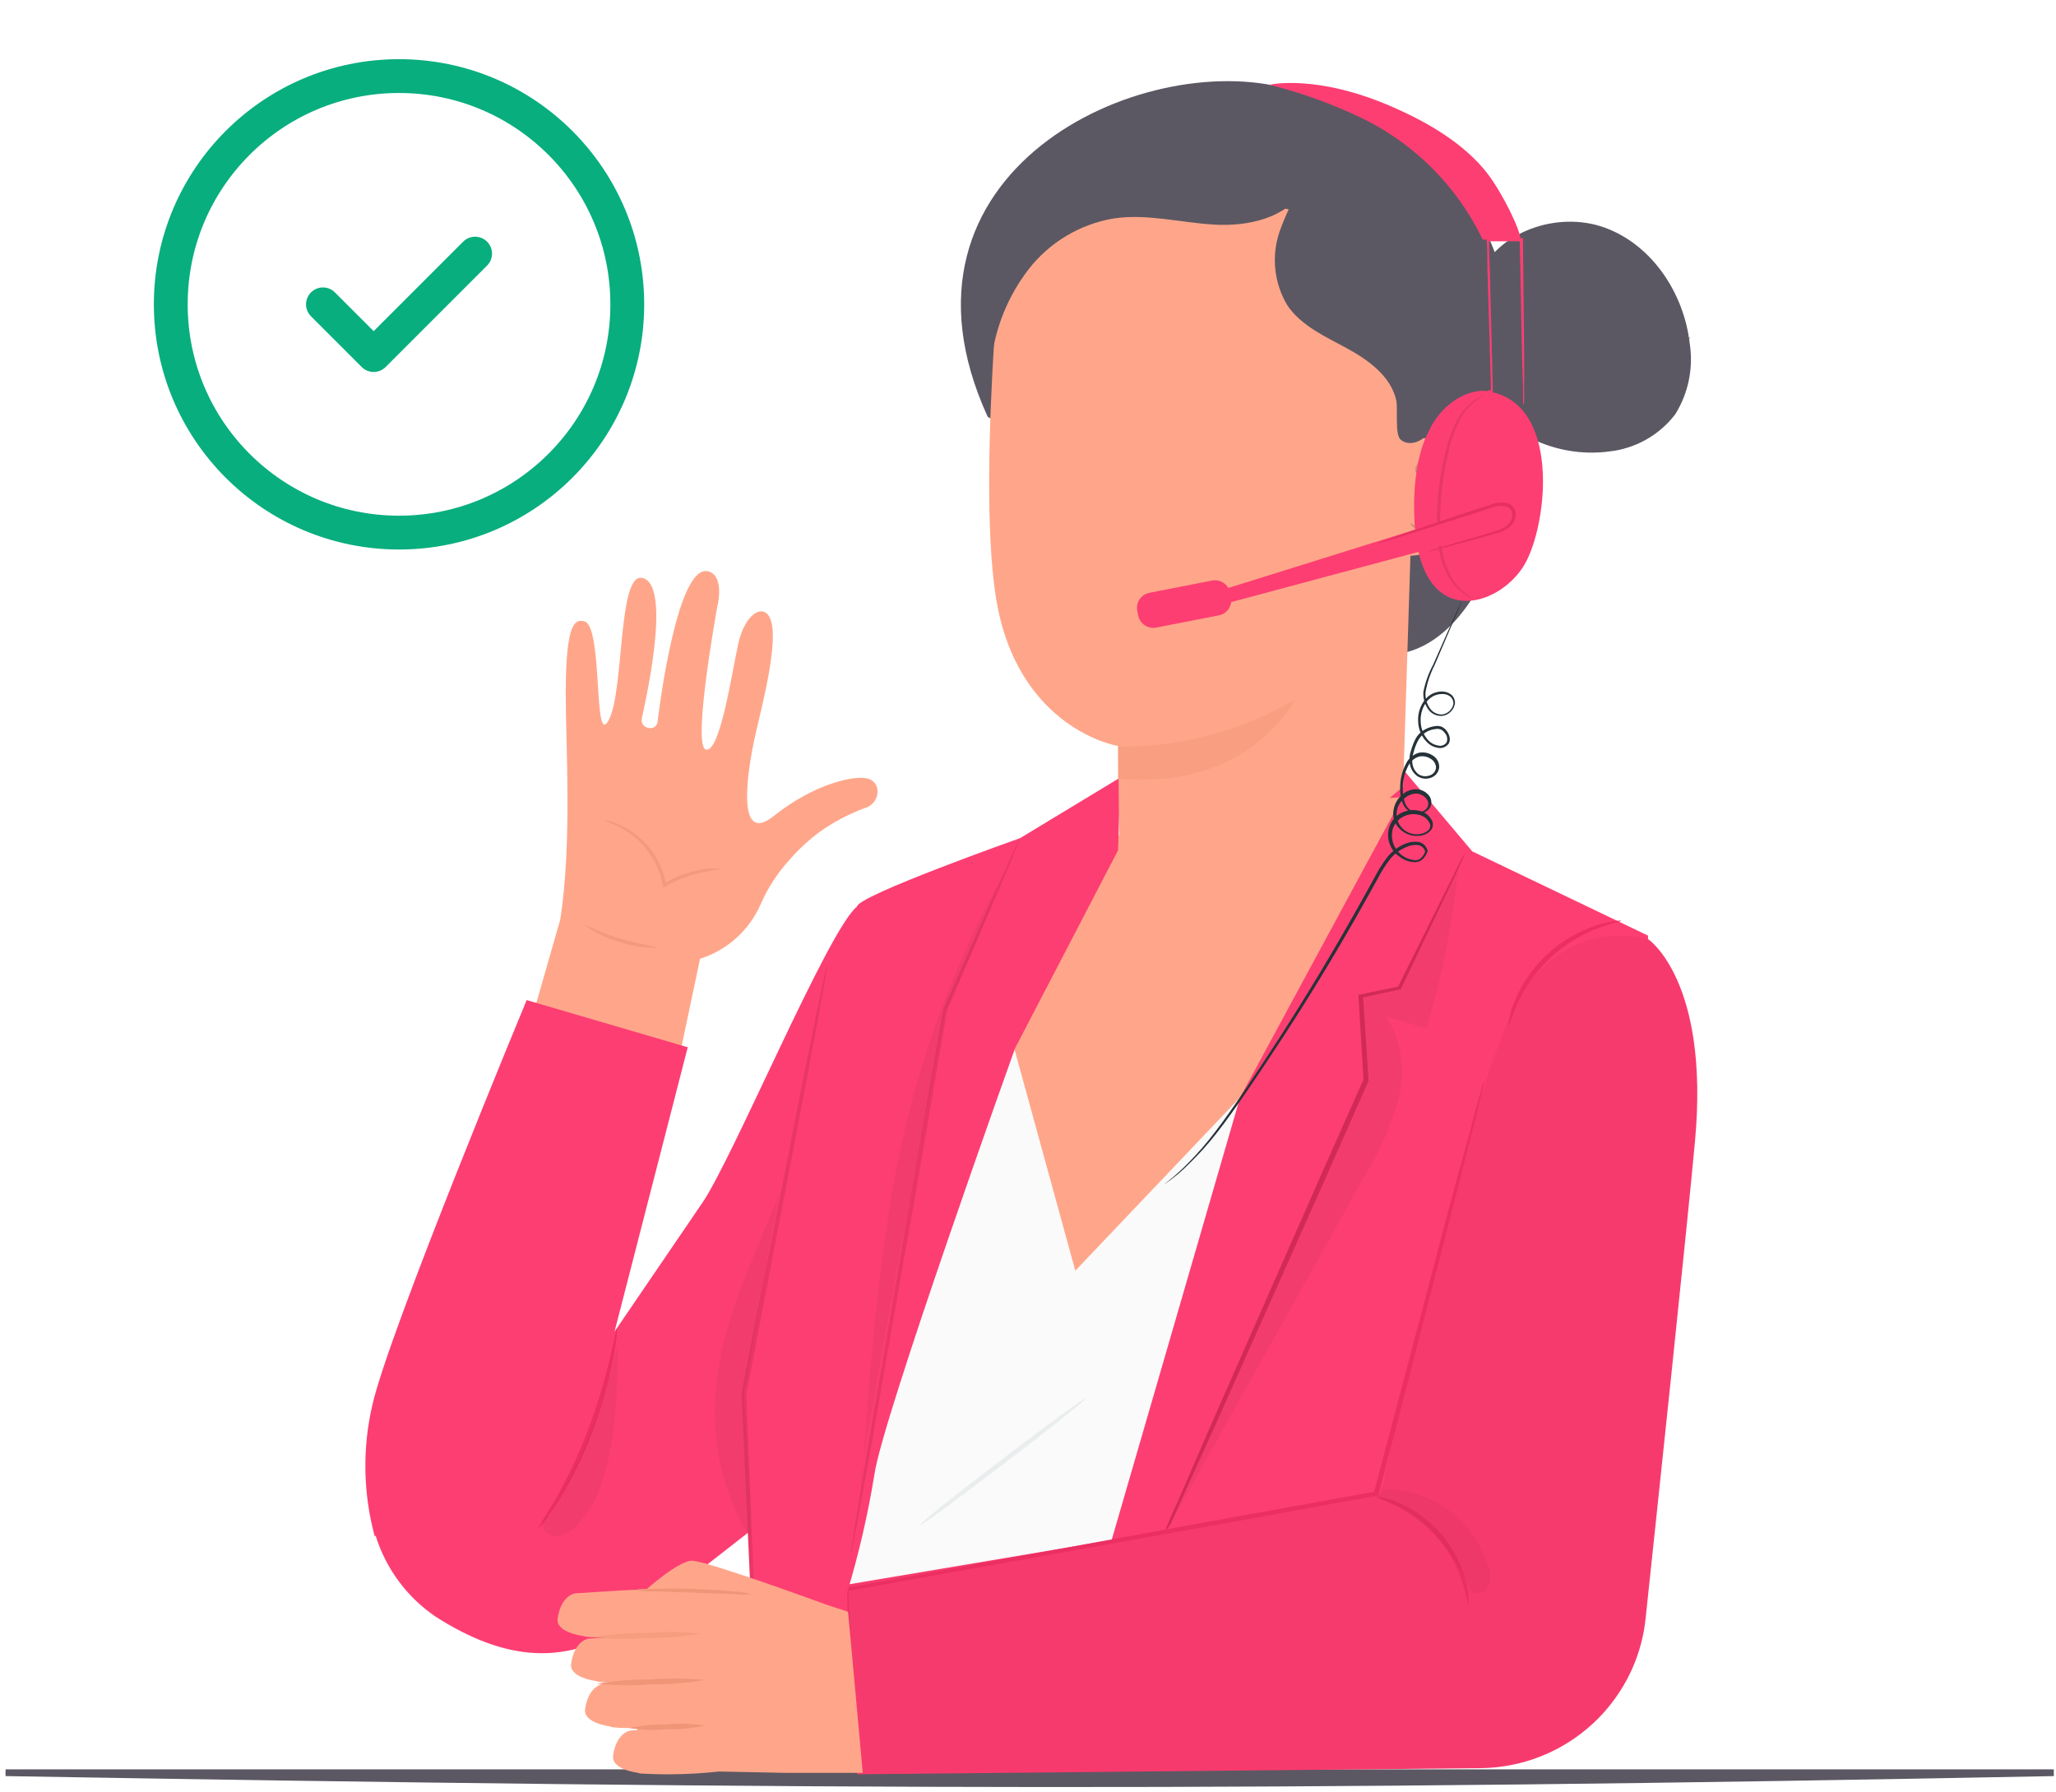 <svg width="304" height="265" viewBox="0 0 304 265" fill="none" xmlns="http://www.w3.org/2000/svg">
<path d="M0.827 262.115C121.807 264.183 188.339 264.36 303.672 262.115H0.827Z" fill="#5B5863" stroke="#5B5863"/>
<path d="M149.844 154.583L158.993 187.919L192.481 142.995L184.618 260.791H136.838L122.92 261.458C122.92 261.458 124.983 242.897 125.827 232.416C126.359 224.062 127.783 215.788 130.073 207.734C137.186 184.572 149.844 154.583 149.844 154.583Z" fill="#FAFAFA"/>
<path d="M160.614 206.679C160.734 206.839 155.35 211.16 148.558 216.334C141.767 221.507 136.208 225.668 136.088 225.441C135.967 225.214 141.365 220.974 148.143 215.787C154.921 210.6 160.507 206.559 160.614 206.679Z" fill="#EAEDEE"/>
<path d="M243.676 138.341L217.69 125.886L207.51 113.832L193.084 128.753L154.868 260.444H220.409L228.821 237.856L243.676 150.595V138.341Z" fill="#FD3E72"/>
<path d="M126.738 262.349L124.983 234.347L204.175 221.013C204.175 221.013 217.703 156.007 226.035 145.34C233.724 135.499 243.757 138.913 243.757 138.913C243.757 138.913 252.785 145.073 250.628 168.675C249.503 181.023 244.962 223.853 243.315 239.347C242.926 243.055 241.694 246.626 239.711 249.788C237.485 253.355 234.382 256.297 230.695 258.336C227.008 260.375 222.859 261.444 218.641 261.443L126.738 262.349Z" fill="#F73A6D"/>
<path d="M217.101 237.349C216.993 237.349 216.873 236.109 216.297 234.202C215.565 231.709 214.318 229.395 212.637 227.409C210.955 225.423 208.876 223.808 206.532 222.667C204.737 221.787 203.518 221.467 203.545 221.334C204.66 221.402 205.75 221.697 206.746 222.201C209.232 223.257 211.434 224.878 213.176 226.934C214.919 228.991 216.153 231.425 216.779 234.042C217.111 235.111 217.221 236.236 217.101 237.349V237.349Z" fill="#EB2F63"/>
<g opacity="0.2">
<path opacity="0.2" d="M215.654 127.793C214.903 136.024 213.323 144.158 210.939 152.075L204.978 150.328C206.109 152.138 206.851 154.16 207.158 156.27C207.465 158.379 207.329 160.528 206.76 162.582C205.601 166.679 203.869 170.593 201.616 174.21L172.053 227.068L201.857 159.729L201.08 147.288L206.813 146.061L215.654 127.793Z" fill="black"/>
</g>
<g opacity="0.2">
<path opacity="0.2" d="M203.907 220.268C207.545 220.057 211.145 221.102 214.098 223.228C217.051 225.354 219.176 228.43 220.114 231.936C220.382 232.759 220.382 233.646 220.114 234.469C219.974 234.876 219.68 235.212 219.296 235.409C218.911 235.605 218.466 235.646 218.052 235.523C217.488 235.177 217.073 234.635 216.886 234.002C215.573 231.06 213.676 228.412 211.31 226.217C208.944 224.022 206.157 222.325 203.116 221.228" fill="black"/>
</g>
<path d="M172.281 226.428C172.375 226.055 172.51 225.692 172.683 225.348C172.991 224.601 173.419 223.574 174.022 222.308L178.844 211.16C182.997 201.719 188.69 188.785 194.985 174.504L201.616 159.596V159.756C201.348 155.329 201.093 151.155 200.866 147.302V147.048H201.12L206.867 145.848L206.666 145.995L213.819 131.607C214.662 129.953 215.319 128.633 215.814 127.607L216.35 126.593C216.484 126.366 216.551 126.246 216.565 126.26C216.532 126.388 216.487 126.513 216.431 126.633L215.962 127.687L214.086 131.687C212.412 135.194 210.068 140.141 207.161 146.168V146.288H207.027L201.294 147.528L201.535 147.222C201.79 151.075 202.058 155.222 202.352 159.663V159.743V159.823C200.276 164.53 198.053 169.543 195.762 174.744C189.4 188.998 183.626 201.906 179.434 211.32C177.331 215.947 175.616 219.707 174.411 222.374L173.071 225.361C172.836 225.737 172.572 226.094 172.281 226.428V226.428Z" fill="#D22A58"/>
<path d="M126.685 261.43C126.641 261.278 126.618 261.121 126.618 260.963C126.618 260.634 126.577 260.19 126.497 259.63C126.403 258.376 126.283 256.616 126.109 254.376C125.814 249.762 125.372 243.175 124.769 235.041V234.814H124.997L182.274 224.347L203.398 220.533L203.13 220.773L214.69 177.076C216.15 171.743 217.369 167.369 218.119 164.355L219.07 160.955C219.177 160.608 219.257 160.315 219.324 160.088C219.348 159.987 219.384 159.888 219.431 159.795C219.443 159.897 219.443 160 219.431 160.102L219.23 160.995C219.03 161.808 218.748 162.955 218.4 164.422C217.623 167.436 216.525 171.769 215.158 177.183C212.332 188.091 208.461 203.358 203.84 220.947V221.147H203.625L182.515 224.987L125.198 235.268L125.399 235.014C125.841 243.148 126.202 249.749 126.457 254.363C126.564 256.603 126.658 258.363 126.711 259.616C126.711 260.19 126.711 260.643 126.711 260.95C126.718 261.11 126.709 261.271 126.685 261.43V261.43Z" fill="#EB2F63"/>
<path d="M239.684 136.153C239.684 136.273 238.345 136.473 236.336 137.22C233.712 138.221 231.306 139.715 229.25 141.62C227.202 143.537 225.55 145.834 224.387 148.381C223.503 150.341 223.209 151.661 223.048 151.635C223.023 151.315 223.06 150.994 223.155 150.688C223.314 149.829 223.561 148.989 223.892 148.181C224.973 145.487 226.641 143.065 228.777 141.091C230.913 139.117 233.463 137.64 236.242 136.767C237.073 136.488 237.93 136.296 238.8 136.193C239.35 136.127 239.684 136.1 239.684 136.153Z" fill="#EB2F63"/>
<path d="M89.982 106.524C92.326 102.217 91.322 84.829 94.912 85.443C99.52 86.229 95.26 104.497 94.912 106.164C94.563 107.831 97.041 108.244 97.229 106.724C97.484 104.551 100.176 83.282 104.717 84.483C107.235 85.149 106.056 89.723 106.056 89.723C106.056 89.723 102.292 110.338 104.382 110.831C106.472 111.325 108.213 99.43 109.177 95.11C110.142 90.79 112.807 89.176 113.839 91.363C115.352 94.577 112.499 104.951 111.588 109.111C110.678 113.272 108.575 125.339 114.442 120.632C120.309 115.925 126.577 114.445 128.52 115.192C130.462 115.938 130.047 118.925 127.783 119.512C125.4 120.4 123.147 121.602 121.085 123.086C119.455 124.307 117.964 125.702 116.638 127.246C114.889 129.174 113.472 131.378 112.446 133.767C111.611 135.654 110.383 137.344 108.843 138.723C107.303 140.103 105.485 141.14 103.511 141.767V141.767L100.082 158.009L77.873 153.275L82.829 136.007C84.624 124.726 83.633 109.551 83.647 102.671C83.647 91.67 85.12 91.576 86.392 91.87C89.205 92.51 87.692 110.671 89.982 106.524Z" fill="#FFA68A"/>
<path d="M59 78.75C77.64 78.75 92.75 63.64 92.75 45C92.75 26.36 77.64 11.25 59 11.25C40.36 11.25 25.25 26.36 25.25 45C25.25 63.64 40.36 78.75 59 78.75Z" stroke="#08AE7E" stroke-width="5" stroke-linecap="round" stroke-linejoin="round"/>
<path d="M47.75 45L55.25 52.5L70.25 37.5" stroke="#08AE7E" stroke-width="5" stroke-linecap="round" stroke-linejoin="round"/>
<path d="M89.366 121.34C90.379 121.713 91.364 122.158 92.313 122.673C94.567 124.062 96.32 126.125 97.323 128.567C97.624 129.321 97.848 130.103 97.992 130.901L98.073 131.274L98.381 131.087C100.163 130.046 102.111 129.315 104.141 128.927C105.654 128.621 106.592 128.594 106.592 128.514C105.759 128.37 104.907 128.37 104.074 128.514C101.968 128.837 99.947 129.571 98.126 130.674L98.515 130.861C98.37 130.025 98.136 129.207 97.818 128.421C97.249 127.014 96.422 125.726 95.38 124.62C94.543 123.733 93.571 122.982 92.5 122.393C91.787 121.98 91.027 121.654 90.237 121.42C89.954 121.34 89.659 121.313 89.366 121.34V121.34Z" fill="#F3997D"/>
<path d="M86.406 136.754C87.954 137.906 89.709 138.752 91.576 139.247C93.399 139.903 95.332 140.202 97.269 140.127C97.269 139.967 94.737 139.674 91.737 138.794C88.737 137.914 86.486 136.62 86.406 136.754Z" fill="#F3997D"/>
<path d="M166.816 120.752L149.844 154.581L158.993 187.891L183.359 162.262L207.376 117.858L166.816 120.752Z" fill="#FFA68A"/>
<path d="M150.836 123.925C150.836 123.925 126.725 132.459 126.725 134.046C122.465 137.38 108.28 171.516 103.766 177.97L90.866 196.891L101.689 154.848L77.873 147.874C77.873 147.874 57.553 196.798 55.075 207.665C53.567 214.096 53.682 220.798 55.41 227.174L55.544 227.067C57.059 231.958 60.2 236.19 64.451 239.068C74.551 245.509 83.968 246.722 93.612 239.628C99.091 235.628 105.32 230.761 111.026 226.294L112.526 261.59H125.68C125.68 259.603 125.278 235.414 125.278 235.414C126.999 229.694 128.341 223.868 129.297 217.973C130.489 209.639 150.086 154.994 150.086 154.994L165.316 125.725L165.664 114.951L150.836 123.925Z" fill="#FD3E72"/>
<path d="M112.338 261.177C112.265 260.812 112.225 260.442 112.218 260.07C112.218 259.296 112.111 258.243 112.03 256.91C111.883 254.096 111.669 250.109 111.414 245.202C110.972 235.228 110.343 221.467 109.646 206.065V205.972C109.927 204.519 110.222 202.958 110.53 201.385L118.701 159.862L121.259 147.287C121.568 145.86 121.809 144.714 121.996 143.874L122.197 142.994C122.214 142.892 122.246 142.793 122.291 142.7C122.306 142.802 122.306 142.905 122.291 143.007L122.157 143.914L121.554 147.341C120.992 150.381 120.215 154.675 119.21 159.955L111.24 201.532C110.932 203.105 110.637 204.665 110.343 206.119V206.025C110.959 221.44 111.494 235.201 111.896 245.175C112.057 250.096 112.191 254.083 112.285 256.896C112.285 258.23 112.285 259.283 112.285 260.07C112.326 260.437 112.344 260.807 112.338 261.177V261.177Z" fill="#E93667"/>
<path d="M125.814 229.842C125.826 229.47 125.866 229.1 125.935 228.735L126.417 225.575L128.305 214.014C129.993 204.2 132.324 190.745 134.815 175.891C136.53 166.17 138.124 157.036 139.477 149.222C142.812 141.675 145.612 135.354 147.608 130.86L149.925 125.74C150.193 125.193 150.394 124.74 150.568 124.407C150.633 124.248 150.714 124.096 150.809 123.953C150.776 124.123 150.722 124.289 150.648 124.447C150.514 124.807 150.327 125.26 150.099 125.78C149.577 127.113 148.84 128.794 147.929 130.98C146 135.501 143.281 141.848 140.026 149.435C138.687 157.196 137.119 166.33 135.458 176.104C132.779 190.945 130.475 204.386 128.761 214.187L126.644 225.721C126.39 227.055 126.189 228.068 126.042 228.855C125.994 229.19 125.918 229.52 125.814 229.842V229.842Z" fill="#E93667"/>
<path d="M246.958 42.026C246.958 42.026 246.838 42.373 246.463 42.933C245.927 43.714 245.321 44.446 244.654 45.12C242.459 47.384 239.756 49.098 236.766 50.12C233.776 51.142 230.585 51.444 227.455 51C226.519 50.872 225.596 50.662 224.696 50.373C224.352 50.296 224.025 50.156 223.731 49.96C223.731 49.853 225.178 50.294 227.522 50.507C230.572 50.788 233.646 50.434 236.55 49.467C239.427 48.455 242.059 46.856 244.279 44.773C246.061 43.173 246.958 41.946 246.958 42.026Z" fill="#455A64"/>
<path d="M249.972 49.866C249.972 49.866 249.731 50.146 249.208 50.586C248.686 51.026 247.869 51.586 246.878 52.253C244.211 53.984 241.252 55.221 238.144 55.907C236.422 56.255 234.663 56.393 232.907 56.32C231.475 56.242 230.055 56.01 228.674 55.627C227.754 55.369 226.858 55.034 225.995 54.627C225.379 54.32 225.057 54.147 225.084 54.093C225.111 54.04 226.491 54.6 228.808 55.147C230.167 55.455 231.553 55.634 232.947 55.68C234.646 55.712 236.344 55.56 238.01 55.227C241.044 54.546 243.953 53.404 246.637 51.84C247.711 51.121 248.825 50.463 249.972 49.866V49.866Z" fill="#455A64"/>
<path d="M79.615 225.922C79.521 225.855 80.552 224.375 81.999 221.921C83.864 218.65 85.48 215.245 86.835 211.734C88.175 208.218 89.285 204.619 90.156 200.96C90.826 198.146 91.134 196.372 91.241 196.386C91.27 196.809 91.247 197.234 91.174 197.653C91.094 198.466 90.906 199.626 90.639 201.053C89.9 204.781 88.842 208.439 87.477 211.987C86.13 215.54 84.434 218.953 82.414 222.175C81.807 223.15 81.149 224.093 80.445 225.002C80.207 225.341 79.928 225.65 79.615 225.922V225.922Z" fill="#EB2F63"/>
<g opacity="0.2">
<path opacity="0.2" d="M81.423 224.014C81.207 224.063 81.004 224.16 80.831 224.297C80.657 224.434 80.516 224.607 80.418 224.806C80.321 225.004 80.269 225.221 80.266 225.442C80.264 225.662 80.311 225.881 80.405 226.081C80.632 226.472 80.976 226.783 81.389 226.972C81.801 227.161 82.262 227.217 82.709 227.134C83.607 226.934 84.424 226.47 85.053 225.801C87.022 223.826 88.435 221.37 89.152 218.68C91.188 212.266 91.281 205.413 91.362 198.679C89.464 207.464 86.129 215.879 81.49 223.587" fill="black"/>
</g>
<g opacity="0.2">
<path opacity="0.2" d="M110.718 227.109C106.815 220.607 105.111 213.031 105.855 205.494C106.579 195.24 111.588 185.852 115.326 176.265C113.169 186.345 111.95 196.346 109.968 206.054C109.968 206.054 111.012 220.455 111.039 226.855" fill="black"/>
</g>
<g opacity="0.2">
<path opacity="0.2" d="M127.354 220.666C128.399 205.318 129.444 189.917 132.177 174.769C134.928 159.263 140.175 144.301 147.715 130.459C145.773 136.539 139.798 149.341 139.798 149.341C139.798 149.341 131.145 194.678 127.395 217.546" fill="black"/>
</g>
<path d="M125.399 238.322L127.569 262.138H116.263L106.311 261.938C102.504 262.352 98.669 262.455 94.845 262.244C94.66 262.242 94.477 262.201 94.309 262.124C93.717 262.039 93.134 261.901 92.568 261.711V261.711C91.549 261.338 90.491 260.684 90.652 259.564C91.148 256.151 93.184 255.884 93.184 255.884L94.215 255.804L94.296 255.511C92.742 255.511 91.442 255.511 90.746 255.404C90.424 255.404 90.237 255.324 90.223 255.284C90.21 255.244 86.205 254.804 86.513 252.697C87.009 249.283 89.058 249.017 89.058 249.017L92.353 248.79C90.746 248.79 89.393 248.79 88.683 248.683C88.498 248.681 88.316 248.64 88.147 248.563C88.147 248.563 84.129 248.083 84.45 245.976C84.946 242.563 86.982 242.296 86.982 242.296L89.661 242.109C88.321 242.109 87.29 242.109 86.687 242.003C86.502 242 86.32 241.959 86.151 241.883C86.151 241.883 82.133 241.403 82.454 239.296C82.95 235.882 84.999 235.602 84.999 235.602C84.999 235.602 91.295 235.162 95.622 234.976C95.622 234.976 100.524 230.575 102.466 230.775C105.346 231.082 122.157 237.256 122.157 237.256L125.399 238.322Z" fill="#FFA68A"/>
<path d="M104.208 255.15C102.372 255.563 100.49 255.743 98.609 255.683C96.761 255.869 94.896 255.811 93.063 255.51C94.9 255.099 96.781 254.919 98.662 254.976C100.51 254.79 102.375 254.849 104.208 255.15Z" fill="#F09578"/>
<path d="M104.248 248.402C101.62 248.85 98.957 249.064 96.291 249.042C93.616 249.261 90.925 249.234 88.254 248.962C90.887 248.514 93.554 248.299 96.224 248.322C98.896 248.103 101.582 248.13 104.248 248.402Z" fill="#F09578"/>
<g opacity="0.78">
<path opacity="0.78" d="M103.632 241.535C101.005 241.993 98.342 242.207 95.675 242.175C92.999 242.387 90.31 242.365 87.638 242.108C90.265 241.65 92.928 241.431 95.595 241.455C98.271 241.243 100.961 241.269 103.632 241.535V241.535Z" fill="#F09578"/>
</g>
<path d="M93.787 235.094C94.626 235.246 95.479 235.313 96.332 235.294L102.453 235.481L108.561 235.707C109.407 235.802 110.261 235.802 111.106 235.707C110.286 235.478 109.44 235.348 108.588 235.321C107.034 235.161 104.864 235.014 102.467 234.934C100.069 234.854 97.899 234.854 96.332 234.934C95.48 234.883 94.625 234.937 93.787 235.094V235.094Z" fill="#F09578"/>
<path d="M218.467 41.107C221.306 34.24 230.294 31.106 237.3 33.666C244.306 36.227 248.994 43.387 249.838 50.761C250.411 54.406 249.65 58.135 247.694 61.269C246.519 62.801 245.042 64.078 243.354 65.023C241.666 65.968 239.802 66.559 237.876 66.762C234.444 67.201 230.955 66.744 227.754 65.435C224.553 64.125 221.75 62.01 219.619 59.295C217.554 56.53 216.247 53.277 215.827 49.857C215.407 46.437 215.887 42.966 217.221 39.787" fill="#5B5863"/>
<path d="M146.04 61.628C129.457 25.331 168.892 7.09 190.418 13.144C210.644 18.824 219.271 28.852 222.566 42.319C225.861 55.787 225.74 70.322 220.436 83.203C217.757 89.537 213.109 95.964 206.291 96.751" fill="#5B5863"/>
<path d="M165.838 151.355C165.557 134.02 165.356 110.192 165.342 110.285C165.329 110.378 150.367 107.805 147.259 88.363C145.719 78.682 146.214 62.814 147.031 49.853C147.835 38.186 155.537 23.865 167.218 25.091L203.692 34.279C205.404 34.456 206.986 35.267 208.125 36.551C209.264 37.836 209.877 39.5 209.84 41.213L207.469 116.312" fill="#FFA68A"/>
<path d="M165.316 110.364C174.518 110.501 183.577 108.096 191.489 103.417C191.489 103.417 184.872 116.951 165.316 115.125V110.364Z" fill="#FA9E81"/>
<path d="M206.116 65.76C206.398 65.613 216.578 61.133 216.698 72.787C216.819 84.442 205.045 82.121 205.018 81.815C204.991 81.508 206.116 65.76 206.116 65.76Z" fill="#FFA68A"/>
<path d="M208.541 77.335C208.541 77.335 208.756 77.482 209.104 77.629C209.589 77.828 210.133 77.828 210.618 77.629C211.85 77.162 212.868 75.189 212.908 73.095C212.927 72.098 212.721 71.109 212.305 70.201C212.189 69.852 211.991 69.534 211.728 69.275C211.465 69.015 211.144 68.821 210.792 68.708C210.555 68.648 210.305 68.673 210.085 68.778C209.865 68.882 209.688 69.061 209.586 69.281C209.439 69.601 209.586 69.828 209.452 69.855C209.318 69.881 209.198 69.668 209.292 69.175C209.354 68.889 209.509 68.631 209.734 68.441C210.056 68.2 210.458 68.09 210.859 68.135C211.341 68.226 211.792 68.438 212.169 68.75C212.546 69.063 212.838 69.466 213.015 69.921C213.522 70.926 213.775 72.038 213.752 73.162C213.752 75.509 212.52 77.722 210.832 78.216C210.518 78.31 210.187 78.334 209.863 78.286C209.538 78.237 209.229 78.118 208.957 77.935C208.568 77.642 208.501 77.335 208.541 77.335Z" fill="#CC8F75"/>
<path d="M219.231 57.787C218.038 57.693 208.367 58.947 209.131 76.828C209.841 93.523 221.615 89.843 225.365 83.562C228.929 77.602 230.978 58.667 219.231 57.787Z" fill="#FD3E72"/>
<path d="M225.205 59.894C225.188 59.739 225.188 59.582 225.205 59.427C225.205 59.081 225.205 58.627 225.205 58.094C225.205 56.854 225.111 55.133 225.058 53C224.964 48.6 224.843 42.506 224.709 35.465L224.924 35.679H219.941L220.168 35.452C220.168 36.785 220.168 38.185 220.276 39.612C220.436 46.279 220.597 52.573 220.731 57.8V57.96H220.584C218.542 58.434 216.729 59.598 215.453 61.254C214.488 62.539 213.791 64.003 213.404 65.561C213.137 66.562 212.958 67.583 212.868 68.615C212.868 68.975 212.868 69.255 212.868 69.441C212.878 69.534 212.878 69.628 212.868 69.721C212.849 69.629 212.849 69.534 212.868 69.441C212.868 69.255 212.868 68.975 212.868 68.615C212.904 67.567 213.048 66.526 213.297 65.508C213.659 63.905 214.347 62.394 215.319 61.067C216.618 59.333 218.485 58.107 220.597 57.6L220.463 57.787C220.302 52.56 220.128 46.306 219.927 39.599C219.927 38.172 219.927 36.772 219.82 35.439V35.212H225.178V35.425C225.258 42.479 225.325 48.573 225.366 52.973C225.366 55.107 225.366 56.827 225.366 58.067V59.401C225.336 59.572 225.282 59.738 225.205 59.894V59.894Z" fill="#FD3E72"/>
<path d="M219.23 35.426C215.615 27.866 209.612 21.693 202.138 17.851C197.537 15.564 192.7 13.78 187.712 12.531C187.712 12.531 194.717 10.864 206.103 15.904C211.274 18.184 216.471 21.238 219.913 25.625C222.097 28.465 224.829 34.013 224.829 35.426H219.23Z" fill="#FD3E72"/>
<path d="M217.945 88.55C217.945 88.55 217.824 88.55 217.61 88.457C217.295 88.333 216.994 88.176 216.712 87.99C215.665 87.317 214.797 86.402 214.181 85.323C213.291 83.708 212.761 81.921 212.627 80.083C212.434 77.865 212.434 75.634 212.627 73.416C212.817 71.194 213.189 68.991 213.739 66.829C214.136 65.044 214.786 63.325 215.668 61.721C216.296 60.643 217.173 59.729 218.226 59.054C218.511 58.877 218.811 58.725 219.123 58.601C219.228 58.55 219.342 58.518 219.458 58.508C219.458 58.508 219.016 58.708 218.32 59.201C217.344 59.908 216.535 60.818 215.949 61.868C215.117 63.462 214.509 65.163 214.14 66.922C213.622 69.066 213.269 71.245 213.082 73.442C212.902 75.639 212.902 77.846 213.082 80.043C213.192 81.834 213.675 83.582 214.502 85.177C215.078 86.226 215.878 87.136 216.846 87.844C217.489 88.35 217.971 88.51 217.945 88.55Z" fill="#E63868"/>
<path d="M179.205 85.843L169.951 87.65C168.717 87.891 167.913 89.083 168.155 90.311L168.292 91.005C168.534 92.233 169.731 93.034 170.965 92.793L180.218 90.986C181.453 90.745 182.257 89.553 182.015 88.325L181.878 87.631C181.636 86.403 180.439 85.602 179.205 85.843Z" fill="#FD3E72"/>
<path d="M180.72 87.216L221.789 74.389C222.277 74.238 222.806 74.285 223.26 74.519C223.714 74.754 224.056 75.157 224.213 75.642V75.642C224.293 75.89 224.321 76.151 224.296 76.41C224.271 76.669 224.194 76.92 224.069 77.148C223.943 77.376 223.773 77.577 223.568 77.737C223.362 77.898 223.126 78.015 222.874 78.082L180.88 89.337L180.72 87.216Z" fill="#FD3E72"/>
<path d="M211.073 81.576C211.505 81.38 211.954 81.219 212.413 81.096L216.15 80.003C217.717 79.51 219.659 79.003 221.695 78.336C222.197 78.162 222.655 77.879 223.035 77.51C223.22 77.323 223.366 77.103 223.465 76.86C223.563 76.617 223.613 76.358 223.611 76.096C223.613 75.837 223.532 75.584 223.381 75.373C223.229 75.162 223.014 75.004 222.767 74.923C222.207 74.763 221.613 74.763 221.052 74.923L208.729 78.856L204.992 80.016C204.556 80.173 204.108 80.294 203.652 80.376C204.086 80.169 204.534 79.991 204.992 79.843L208.702 78.51C211.85 77.443 216.163 75.976 220.999 74.429C221.647 74.249 222.333 74.249 222.981 74.429C223.312 74.545 223.599 74.759 223.803 75.043C224.007 75.327 224.118 75.667 224.12 76.016C224.12 76.664 223.865 77.286 223.41 77.749C222.98 78.154 222.468 78.463 221.91 78.656C219.78 79.323 217.891 79.79 216.284 80.243L212.493 81.243C212.03 81.392 211.555 81.504 211.073 81.576V81.576Z" fill="#E73062"/>
<path d="M194.571 24.171C192.299 27.233 190.493 30.612 189.213 34.199C188.588 36.001 188.368 37.917 188.567 39.813C188.766 41.709 189.379 43.539 190.365 45.173C192.414 48.187 195.95 49.76 199.165 51.507C202.38 53.254 205.662 55.654 206.452 59.201C206.706 60.321 206.224 64.201 207.068 64.975C208.22 66.041 210.243 65.388 211.087 64.081C211.931 62.775 212.533 58.521 212.547 56.961L212.748 42.413C212.748 38.306 212.748 34.052 210.966 30.412C208.475 25.238 203.291 23.585 195.736 23.945" fill="#5B5863"/>
<path d="M146.589 53.334C147.161 48.391 149.079 43.697 152.135 39.759C155.223 35.812 159.679 33.154 164.632 32.306C169.562 31.559 174.545 32.919 179.514 33.212C184.484 33.506 190.163 32.279 192.762 28.038C193.566 26.705 193.954 24.878 192.909 23.718C192.493 23.303 191.996 22.976 191.449 22.758C184.84 19.564 177.435 18.372 170.151 19.331C162.845 20.346 156.186 24.053 151.492 29.719C149.203 32.562 147.589 35.883 146.77 39.434C145.952 42.985 145.949 46.675 146.764 50.227" fill="#5B5863"/>
<path d="M172.067 175.17L172.308 174.97C172.482 174.836 172.736 174.65 173.058 174.383C173.998 173.613 174.892 172.789 175.737 171.916C177.113 170.52 178.397 169.037 179.581 167.476C181.001 165.649 182.501 163.476 184.149 161.049C187.444 156.182 191.302 150.274 195.401 143.447C197.446 140.034 199.54 136.407 201.683 132.566L203.29 129.646C203.816 128.626 204.43 127.653 205.125 126.739C205.866 125.81 206.848 125.1 207.965 124.686C208.542 124.469 209.165 124.405 209.774 124.499C210.103 124.568 210.405 124.73 210.644 124.966C210.865 125.213 211.022 125.511 211.1 125.832C210.962 126.233 210.748 126.605 210.47 126.926C210.163 127.254 209.741 127.455 209.291 127.486C208.446 127.486 207.626 127.205 206.961 126.686C206.24 126.2 205.703 125.49 205.433 124.666C205.164 123.843 205.178 122.953 205.474 122.139C205.778 121.305 206.385 120.615 207.175 120.205C207.959 119.806 208.857 119.684 209.72 119.859C210.171 119.926 210.597 120.108 210.958 120.385C211.319 120.663 211.603 121.028 211.783 121.445C211.873 121.686 211.893 121.947 211.838 122.197C211.783 122.448 211.657 122.678 211.475 122.859C211.15 123.189 210.736 123.416 210.283 123.512C209.52 123.686 208.721 123.605 208.01 123.282C207.298 122.959 206.713 122.412 206.344 121.725C205.99 121.019 205.909 120.207 206.117 119.445C206.304 118.694 206.72 118.018 207.309 117.512C207.879 116.991 208.624 116.701 209.398 116.698C209.786 116.703 210.167 116.8 210.509 116.981C210.852 117.162 211.146 117.422 211.368 117.738C211.598 118.084 211.689 118.503 211.622 118.912C211.585 119.114 211.508 119.306 211.396 119.478C211.283 119.65 211.137 119.797 210.966 119.912C210.651 120.129 210.288 120.267 209.908 120.316C209.528 120.365 209.142 120.322 208.782 120.192C208.456 120.046 208.162 119.836 207.918 119.575C207.674 119.314 207.485 119.007 207.362 118.672C207.121 117.996 207.007 117.282 207.028 116.565C207.003 115.16 207.369 113.775 208.086 112.565C208.481 111.967 209.073 111.524 209.76 111.311C210.104 111.236 210.46 111.229 210.808 111.291C211.155 111.352 211.486 111.482 211.783 111.671C212.104 111.847 212.369 112.109 212.549 112.427C212.729 112.745 212.816 113.107 212.801 113.471C212.762 113.836 212.613 114.18 212.374 114.458C212.135 114.737 211.817 114.937 211.461 115.032C211.122 115.14 210.762 115.164 210.411 115.101C210.061 115.039 209.732 114.891 209.452 114.672C208.92 114.239 208.567 113.627 208.461 112.951C208.345 112.304 208.4 111.638 208.622 111.018C208.785 110.415 209.009 109.829 209.291 109.271C209.575 108.716 210.012 108.254 210.55 107.938C211.081 107.619 211.675 107.418 212.292 107.351C212.611 107.31 212.935 107.356 213.229 107.484C213.513 107.634 213.756 107.849 213.939 108.111C214.122 108.363 214.254 108.649 214.328 108.951C214.417 109.277 214.379 109.625 214.221 109.924C214.042 110.186 213.787 110.388 213.49 110.502C213.194 110.617 212.869 110.638 212.56 110.565C211.98 110.468 211.446 110.193 211.033 109.778C210.221 108.982 209.742 107.91 209.693 106.778C209.604 105.692 209.893 104.609 210.51 103.711C210.804 103.274 211.193 102.909 211.649 102.644C212.098 102.4 212.598 102.263 213.109 102.244C213.617 102.222 214.117 102.373 214.529 102.671C214.73 102.828 214.89 103.031 214.995 103.263C215.1 103.496 215.147 103.75 215.132 104.004C215.061 104.48 214.836 104.919 214.489 105.254C214.143 105.589 213.696 105.801 213.216 105.857C212.77 105.884 212.326 105.782 211.937 105.565C211.547 105.347 211.229 105.023 211.019 104.631C210.586 103.918 210.393 103.086 210.47 102.257C210.752 100.86 211.239 99.512 211.917 98.257C212.453 97.057 212.948 95.95 213.377 94.95C214.261 92.99 214.944 91.456 215.413 90.389C215.654 89.883 215.828 89.483 215.962 89.203C216.022 89.066 216.089 88.933 216.163 88.803L216.002 89.229L215.507 90.43L213.538 95.03L212.118 98.35C211.473 99.61 211.022 100.958 210.778 102.351C210.716 103.122 210.904 103.893 211.314 104.551C211.5 104.895 211.779 105.18 212.12 105.373C212.462 105.567 212.851 105.661 213.243 105.644C213.655 105.59 214.039 105.405 214.338 105.117C214.637 104.829 214.836 104.453 214.904 104.044C214.911 103.838 214.869 103.633 214.783 103.446C214.697 103.259 214.569 103.094 214.408 102.964C214.051 102.708 213.615 102.585 213.176 102.617C212.706 102.623 212.245 102.747 211.836 102.977C211.425 103.222 211.073 103.555 210.805 103.951C210.245 104.788 209.986 105.789 210.068 106.791C210.115 107.827 210.544 108.81 211.274 109.551C211.641 109.908 212.108 110.145 212.613 110.231C212.846 110.299 213.095 110.291 213.323 110.21C213.552 110.128 213.749 109.977 213.886 109.778C213.98 109.544 214.007 109.289 213.962 109.041C213.917 108.793 213.802 108.563 213.631 108.378C213.483 108.165 213.286 107.991 213.055 107.871C212.822 107.776 212.567 107.748 212.319 107.791C211.757 107.833 211.215 108.018 210.746 108.328C210.277 108.639 209.896 109.065 209.64 109.564C209.367 110.099 209.155 110.663 209.01 111.245C208.811 111.8 208.756 112.396 208.849 112.978C208.941 113.553 209.242 114.075 209.693 114.445C209.923 114.608 210.189 114.715 210.468 114.756C210.747 114.798 211.033 114.774 211.301 114.685C211.574 114.622 211.821 114.474 212.007 114.264C212.192 114.053 212.305 113.79 212.332 113.511C212.324 113.238 212.245 112.971 212.101 112.737C211.958 112.503 211.756 112.31 211.515 112.178C211.011 111.856 210.399 111.745 209.814 111.871C209.225 112.056 208.719 112.438 208.38 112.951C207.712 114.095 207.378 115.402 207.416 116.725C207.396 117.383 207.501 118.039 207.724 118.659C207.821 118.952 207.978 119.222 208.186 119.451C208.394 119.681 208.647 119.865 208.93 119.992C209.22 120.097 209.532 120.133 209.839 120.096C210.147 120.059 210.441 119.95 210.698 119.779C210.942 119.609 211.11 119.35 211.165 119.058C211.22 118.767 211.158 118.465 210.992 118.218C210.819 117.965 210.591 117.755 210.324 117.602C210.057 117.45 209.759 117.36 209.452 117.338C208.791 117.347 208.156 117.599 207.671 118.045C207.123 118.461 206.737 119.053 206.579 119.72C206.421 120.387 206.5 121.089 206.804 121.704C207.108 122.32 207.616 122.811 208.243 123.095C208.871 123.378 209.577 123.436 210.242 123.259C210.612 123.176 210.951 122.992 211.22 122.726C211.342 122.607 211.426 122.455 211.461 122.289C211.497 122.123 211.483 121.95 211.421 121.792C211.269 121.443 211.03 121.138 210.728 120.905C210.426 120.672 210.07 120.519 209.693 120.459C208.936 120.292 208.145 120.401 207.461 120.765C206.778 121.13 206.249 121.726 205.969 122.445C205.806 122.98 205.767 123.545 205.855 124.098C205.944 124.65 206.158 125.174 206.481 125.632C206.803 126.09 207.227 126.468 207.718 126.738C208.21 127.009 208.757 127.164 209.318 127.193C210.041 127.193 210.51 126.526 210.751 125.859V125.992C210.701 125.746 210.58 125.518 210.405 125.336C210.23 125.155 210.006 125.026 209.76 124.966C209.23 124.89 208.69 124.954 208.193 125.152C207.139 125.527 206.211 126.187 205.514 127.059C204.827 127.948 204.226 128.899 203.719 129.899L202.098 132.806C199.955 136.647 197.839 140.287 195.776 143.687C191.65 150.501 187.739 156.408 184.43 161.249C182.769 163.676 181.242 165.836 179.809 167.649C178.599 169.187 177.288 170.644 175.884 172.01C174.731 173.198 173.451 174.257 172.067 175.17V175.17Z" fill="#263238"/>
</svg>
